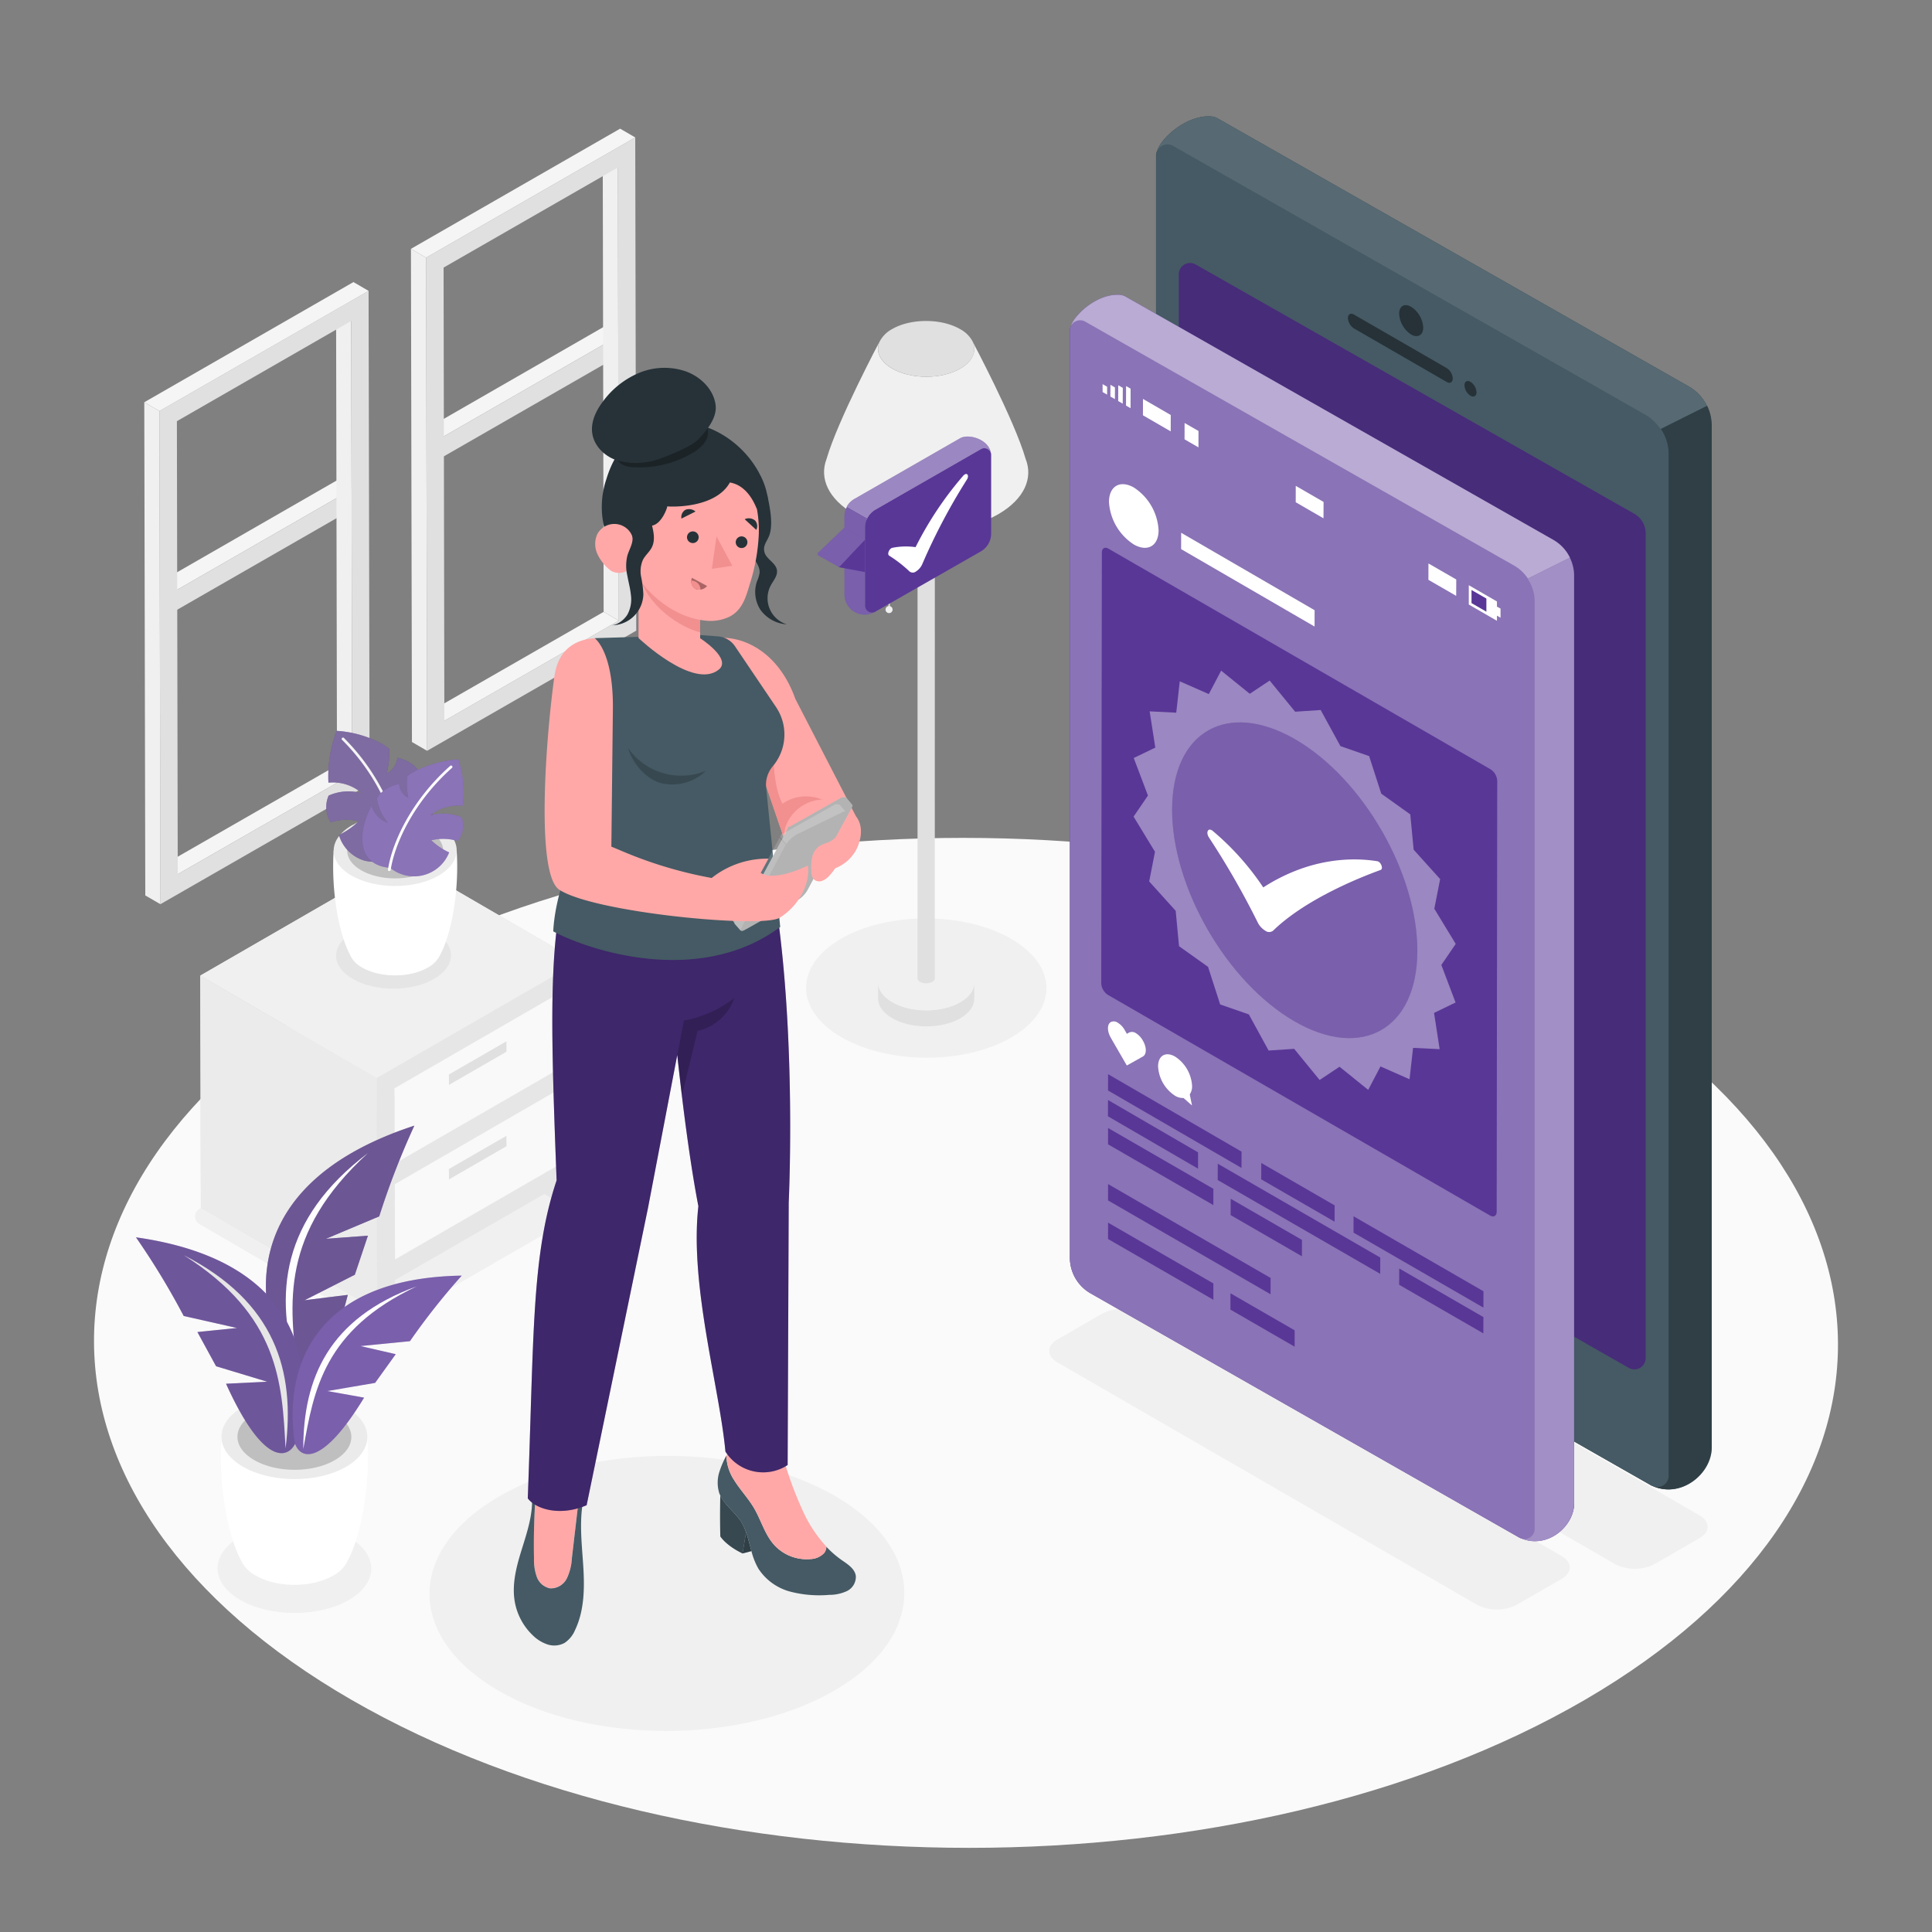 <svg xmlns="http://www.w3.org/2000/svg" viewBox="0 0 500 500"><rect x="0" y="0" width="500" height="500" fill="#808080" stroke="none"/><g id="freepik--Floor--inject-3"><path d="M409,255.09c-88.41-51-231.28-51-319.12,0S2.55,388.9,91,439.94s231.28,51.05,319.12,0S497.45,306.14,409,255.09Z" style="fill:#fafafa"></path></g><g id="freepik--Shadows--inject-3"><path d="M439.8,392.15c2.84,1.64,2.85,4.3,0,5.94l-11.6,6.69a11.27,11.27,0,0,1-10.24,0L290.81,331.35c-2.84-1.63-2.86-4.29,0-5.93l11.59-6.69a11.29,11.29,0,0,1,10.25,0Z" style="fill:#f0f0f0"></path><path d="M404.12,402.69c2.85,1.65,2.86,4.3,0,5.94l-11.6,6.69a11.29,11.29,0,0,1-10.25,0l-108.6-62.73c-2.84-1.64-2.86-4.3,0-5.94l11.6-6.69a11.29,11.29,0,0,1,10.25,0Z" style="fill:#f0f0f0"></path><path d="M90.22,397.76c-7.79-4.5-20.39-4.5-28.14,0s-7.7,11.8.09,16.3,20.4,4.5,28.14,0S98,402.26,90.22,397.76Z" style="fill:#f0f0f0"></path><path d="M129.29,387.2c24.07-13.9,63-13.9,86.9,0s23.79,36.44-.29,50.34-63,13.9-86.9,0S105.21,401.1,129.29,387.2Z" style="fill:#f0f0f0"></path><path d="M100.66,342.6l51.72-29.86a2.29,2.29,0,0,0,0-4L106.8,282.29a2.29,2.29,0,0,0-2.29,0L51.65,312.81a2.29,2.29,0,0,0,0,4l44.43,25.82A4.59,4.59,0,0,0,100.66,342.6Z" style="fill:#f0f0f0"></path><path d="M261.65,242.94c-12.2-7-31.92-7-44,0s-12.06,18.47.14,25.51,31.92,7.05,44,0S273.85,250,261.65,242.94Z" style="fill:#f0f0f0"></path></g><g id="freepik--Window--inject-3"><polygon points="160.13 86.89 156.21 84.61 114.8 108.43 114.8 112.96 160.13 86.89" style="fill:#f5f5f5"></polygon><polygon points="160.13 86.89 160.13 86.89 160.13 86.89 114.8 112.96 114.8 118.14 160.14 92.09 160.13 86.89" style="fill:#e0e0e0"></polygon><rect x="111.31" y="99.93" width="52.3" transform="translate(-31.52 81.84) rotate(-29.91)" style="fill:#e0e0e0"></rect><polygon points="91.12 126.59 87.2 124.31 45.78 148.13 45.78 152.67 91.12 126.59" style="fill:#f5f5f5"></polygon><polygon points="91.12 126.59 91.12 126.59 91.12 126.59 45.78 152.67 45.78 157.84 91.13 131.79 91.12 126.59" style="fill:#e0e0e0"></polygon><rect x="42.3" y="139.63" width="52.3" transform="translate(-60.5 52.72) rotate(-29.91)" style="fill:#e0e0e0"></rect><polygon points="159.91 43.36 155.99 41.08 156.22 158.35 160.14 160.63 159.91 43.36" style="fill:#f0f0f0"></polygon><polygon points="160.14 160.63 156.22 158.35 111.11 184.25 115.03 186.53 160.14 160.63" style="fill:#f5f5f5"></polygon><path d="M164.66,163.21l-54.13,31.1-.26-127.63L164.4,35.57ZM115,186.53l45.11-25.9-.23-117.27L114.8,69.25,115,186.53" style="fill:#e0e0e0"></path><polygon points="164.4 35.57 160.49 33.3 106.35 64.4 110.27 66.68 164.4 35.57" style="fill:#f5f5f5"></polygon><polygon points="110.27 66.68 106.35 64.4 106.61 192.03 110.53 194.31 110.27 66.68" style="fill:#f0f0f0"></polygon><polygon points="90.9 83.06 86.98 80.78 87.21 198.06 91.13 200.34 90.9 83.06" style="fill:#f0f0f0"></polygon><polygon points="91.13 200.34 87.21 198.06 42.1 223.95 46.01 226.23 91.13 200.34" style="fill:#f5f5f5"></polygon><path d="M95.65,202.91,41.52,234l-.26-127.63,54.13-31.1ZM46,226.23l45.12-25.89L90.9,83.06,45.78,109,46,226.23" style="fill:#e0e0e0"></path><polygon points="95.39 75.28 91.47 73 37.34 104.1 41.26 106.38 95.39 75.28" style="fill:#f5f5f5"></polygon><polygon points="41.26 106.38 37.34 104.1 37.6 231.74 41.52 234.01 41.26 106.38" style="fill:#f0f0f0"></polygon></g><g id="freepik--Furniture--inject-3"><polygon points="140.87 308.97 145.28 311.54 145.27 306.43 140.87 308.97" style="fill:#e6e6e6"></polygon><polygon points="145.16 281.7 145.16 281.65 145.16 281.65 145.16 281.65 145.16 281.7" style="fill:#787878"></polygon><rect x="123.67" y="269.24" height="49.63" style="fill:#cfcfcf"></rect><polygon points="145.09 256.84 102.11 281.66 102.11 281.66 145.09 256.84" style="fill:#cfcfcf"></polygon><path d="M145.27,306.43v5.11l4.6-2.66-.17-60L97.45,279l.17,60.05,4.6-2.66v-5.11L140.87,309Zm-43.16-24.77h0l43-24.82.06,19.48-43,24.82Zm.07,24.81h0l43-24.82h0v.06l.06,19.41-43,24.82Z" style="fill:#e6e6e6"></path><polygon points="145.22 301.12 145.16 281.7 145.16 281.65 102.18 306.47 102.18 306.47 102.23 325.94 145.22 301.12" style="fill:#e0e0e0"></polygon><polygon points="145.15 276.32 145.09 256.84 102.11 281.66 102.11 281.66 102.16 301.14 145.15 276.32" style="fill:#e0e0e0"></polygon><polygon points="97.45 279.01 51.82 252.49 51.99 312.54 97.62 339.06 97.45 279.01" style="fill:#e0e0e0"></polygon><polygon points="97.45 279.01 149.71 248.83 104.09 222.32 51.82 252.49 97.45 279.01" style="fill:#e0e0e0"></polygon><polygon points="140.87 308.97 145.28 311.54 145.27 306.43 140.87 308.97" style="fill:#e6e6e6"></polygon><polygon points="145.16 281.7 145.16 281.65 145.16 281.65 145.16 281.65 145.16 281.7" style="fill:#787878"></polygon><rect x="123.67" y="269.24" height="49.63" style="fill:#cfcfcf"></rect><polygon points="145.09 256.84 102.11 281.66 102.11 281.66 145.09 256.84" style="fill:#cfcfcf"></polygon><polygon points="145.22 301.12 145.16 281.7 145.16 281.65 102.18 306.47 102.18 306.47 102.23 325.94 145.22 301.12" style="fill:#fff;opacity:0.8"></polygon><polygon points="145.15 276.32 145.09 256.84 102.11 281.66 102.11 281.66 102.16 301.14 145.15 276.32" style="fill:#fff;opacity:0.8"></polygon><polygon points="131.08 272.18 131.06 269.49 116.17 278.08 116.17 278.08 116.19 280.77 131.08 272.18" style="fill:#e0e0e0"></polygon><polygon points="131.08 296.64 131.06 293.95 116.17 302.54 116.17 302.54 116.19 305.23 131.08 296.64" style="fill:#e0e0e0"></polygon><polygon points="97.45 279.01 51.82 252.49 51.99 312.54 97.62 339.06 97.45 279.01" style="fill:#ebebeb"></polygon><polygon points="97.45 279.01 149.71 248.83 104.09 222.32 51.82 252.49 97.45 279.01" style="fill:#f0f0f0"></polygon></g><g id="freepik--Lamp--inject-3"><path d="M251.65,88.24a7.89,7.89,0,0,0-3.17-3.07c-4.88-2.81-12.77-2.81-17.62,0a7.76,7.76,0,0,0-3.13,3.07c-1.22,2.45-.16,5.21,3.19,7.14,4.88,2.82,12.77,2.82,17.62,0C251.87,93.45,252.9,90.69,251.65,88.24Z" style="opacity:0.1"></path><path d="M252.15,254.48c-.08,1.77-1.28,3.53-3.61,4.88-4.85,2.82-12.74,2.82-17.62,0-2.35-1.35-3.56-3.11-3.67-4.88h0v3.93h0c0,1.85,1.23,3.7,3.67,5.11,4.88,2.81,12.77,2.81,17.62,0,2.43-1.41,3.63-3.26,3.61-5.11h0v-3.93Z" style="fill:#e0e0e0"></path><path d="M230.92,259.36c4.88,2.82,12.77,2.82,17.62,0,2.33-1.35,3.53-3.11,3.61-4.88a4.49,4.49,0,0,0-.5-2.26,7.89,7.89,0,0,0-3.17-3.07c-4.88-2.81-12.77-2.81-17.62,0a7.68,7.68,0,0,0-3.13,3.06,4.57,4.57,0,0,0-.48,2.26C227.36,256.25,228.57,258,230.92,259.36Z" style="fill:#f0f0f0"></path><rect x="229.93" y="124.55" width="0.37" height="32.85" style="fill:#e0e0e0"></rect><path d="M231,157.76a.91.91,0,1,1-.91-.91A.91.91,0,0,1,231,157.76Z" style="fill:#f0f0f0"></path><path d="M241.94,112.71h-4.48V253.18h0a1.11,1.11,0,0,0,.65.92,3.48,3.48,0,0,0,3.17,0,1.08,1.08,0,0,0,.64-.92h0Z" style="fill:#e0e0e0"></path><path d="M265.43,118.76h0c-2.87-10-13.8-30.51-13.8-30.51h0c1.25,2.45.22,5.21-3.11,7.14-4.85,2.82-12.74,2.82-17.62,0-3.35-1.93-4.41-4.69-3.19-7.14h0s-10.93,20.56-13.79,30.51h0c-1.94,5,.44,10.4,7.14,14.27,10.35,6,27.08,6,37.37,0C265.1,129.15,267.42,123.72,265.43,118.76Z" style="fill:#f0f0f0"></path><path d="M251.65,88.24a7.89,7.89,0,0,0-3.17-3.07c-4.88-2.81-12.77-2.81-17.62,0a7.76,7.76,0,0,0-3.13,3.07c-1.22,2.45-.16,5.21,3.19,7.14,4.88,2.82,12.77,2.82,17.62,0C251.87,93.45,252.9,90.69,251.65,88.24Z" style="fill:#e0e0e0"></path></g><g id="freepik--plant-2--inject-3"><path d="M91.38,241.22c5.81-3.35,15.18-3.35,21,0s5.73,8.78-.07,12.13-15.18,3.35-21,0S85.58,244.57,91.38,241.22Z" style="opacity:0.05"></path><path d="M86.35,220.13l15.92.47,15.92-.47c.69,10.76-1.41,21.71-4.31,27.06h0a7.25,7.25,0,0,1-3.15,3.21c-4.7,2.71-12.29,2.71-17,0a7.09,7.09,0,0,1-3.14-3.29C87.74,241.73,85.67,230.83,86.35,220.13Z" style="fill:#fff"></path><path d="M91.05,213.61c-6.24,3.61-6.27,9.44-.07,13s16.27,3.61,22.51,0,6.27-9.44.07-13S97.29,210,91.05,213.61Z" style="fill:#ebebeb"></path><path d="M93.52,215.05c-4.87,2.81-4.9,7.36-.06,10.17s12.7,2.81,17.56,0,4.9-7.36.06-10.17S98.38,212.24,93.52,215.05Z" style="fill:#e0e0e0"></path><g style="opacity:0.15"><path d="M93.52,215.05c-4.87,2.81-4.9,7.36-.06,10.17s12.7,2.81,17.56,0,4.9-7.36.06-10.17S98.38,212.24,93.52,215.05Z"></path></g><path d="M103.6,220.58a10.49,10.49,0,0,1-9.34,2.13,9.78,9.78,0,0,1-6.54-6.62,19.16,19.16,0,0,0,5.11-3.55,13.14,13.14,0,0,0-7.24.26,7.38,7.38,0,0,1-.54-6.9,12.64,12.64,0,0,1,8.63-.6A11.46,11.46,0,0,0,85,202.55a33.34,33.34,0,0,1,2.1-13.4c5.93.3,11.69,2.86,13.63,4.7a21.66,21.66,0,0,1-.66,6.31,5.12,5.12,0,0,0,2.76-4.08c3.71.93,5.3,2.78,5.88,4.2a15.51,15.51,0,0,1-3.52,7.12c3.49-1.05,4.91-4.94,4.91-4.94C113.48,210.59,112.82,219.79,103.6,220.58Z" style="fill:#593797"></path><path d="M103.6,220.58a10.49,10.49,0,0,1-9.34,2.13,9.78,9.78,0,0,1-6.54-6.62,19.16,19.16,0,0,0,5.11-3.55,13.14,13.14,0,0,0-7.24.26,7.38,7.38,0,0,1-.54-6.9,12.64,12.64,0,0,1,8.63-.6A11.46,11.46,0,0,0,85,202.55a33.34,33.34,0,0,1,2.1-13.4c5.93.3,11.69,2.86,13.63,4.7a21.66,21.66,0,0,1-.66,6.31,5.12,5.12,0,0,0,2.76-4.08c3.71.93,5.3,2.78,5.88,4.2a15.51,15.51,0,0,1-3.52,7.12c3.49-1.05,4.91-4.94,4.91-4.94C113.48,210.59,112.82,219.79,103.6,220.58Z" style="opacity:0.2"></path><path d="M103.6,220.58a10.49,10.49,0,0,1-9.34,2.13,9.78,9.78,0,0,1-6.54-6.62,19.16,19.16,0,0,0,5.11-3.55,13.14,13.14,0,0,0-7.24.26,7.38,7.38,0,0,1-.54-6.9,12.64,12.64,0,0,1,8.63-.6A11.46,11.46,0,0,0,85,202.55a33.34,33.34,0,0,1,2.1-13.4c5.93.3,11.69,2.86,13.63,4.7a21.66,21.66,0,0,1-.66,6.31,5.12,5.12,0,0,0,2.76-4.08c3.71.93,5.3,2.78,5.88,4.2a15.51,15.51,0,0,1-3.52,7.12c3.49-1.05,4.91-4.94,4.91-4.94C113.48,210.59,112.82,219.79,103.6,220.58Z" style="fill:#fff;opacity:0.3"></path><path d="M103.81,221.46h0a.34.34,0,0,0,.32-.36c-.57-7.5-4.86-19.87-15.08-30.08a.35.35,0,1,0-.49.49c10.1,10.07,14.33,22.26,14.88,29.64A.35.35,0,0,0,103.81,221.46Z" style="fill:#f5f5f5"></path><path d="M101,224.6a9.75,9.75,0,0,0,15.24-4,16.38,16.38,0,0,1-4.61-3.14,13.12,13.12,0,0,1,6.84.2,6.39,6.39,0,0,0,1-6.15,12.6,12.6,0,0,0-8.15-.49,12,12,0,0,1,8.45-2.5,27.3,27.3,0,0,0-1.14-12c-5.66.34-11.26,2.68-13.2,4.34a17.76,17.76,0,0,0,.23,5.6,4.11,4.11,0,0,1-2.35-3.6c-3.54.86-5.14,2.52-5.77,3.77a12.44,12.44,0,0,0,2.86,6.29c-3.2-.91-4.29-4.34-4.29-4.34C92.39,215.8,92.44,223.91,101,224.6Z" style="fill:#593797"></path><path d="M101,224.6a9.75,9.75,0,0,0,15.24-4,16.38,16.38,0,0,1-4.61-3.14,13.12,13.12,0,0,1,6.84.2,6.39,6.39,0,0,0,1-6.15,12.6,12.6,0,0,0-8.15-.49,12,12,0,0,1,8.45-2.5,27.3,27.3,0,0,0-1.14-12c-5.66.34-11.26,2.68-13.2,4.34a17.76,17.76,0,0,0,.23,5.6,4.11,4.11,0,0,1-2.35-3.6c-3.54.86-5.14,2.52-5.77,3.77a12.44,12.44,0,0,0,2.86,6.29c-3.2-.91-4.29-4.34-4.29-4.34C92.39,215.8,92.44,223.91,101,224.6Z" style="fill:#fff;opacity:0.3"></path><path d="M100.77,225.41a.34.34,0,0,0,.34-.29c1-6.53,5.72-17.36,15.88-26.41a.36.36,0,0,0,0-.49.35.35,0,0,0-.49,0c-10.29,9.17-15.1,20.18-16.09,26.82a.34.34,0,0,0,.28.39Z" style="fill:#fff"></path></g><g id="freepik--plant-1--inject-3"><path d="M95.07,371.86l-18.87.55-18.88-.55c-.81,12.75,1.68,25.73,5.11,32.08h0a8.63,8.63,0,0,0,3.74,3.8c5.57,3.22,14.57,3.22,20.1,0a8.43,8.43,0,0,0,3.74-3.9C93.42,397.46,95.88,384.54,95.07,371.86Z" style="fill:#fff"></path><path d="M89.5,364.13c7.39,4.27,7.43,11.19.09,15.46s-19.3,4.27-26.7,0-7.43-11.19-.08-15.46S82.11,359.86,89.5,364.13Z" style="fill:#ebebeb"></path><path d="M86.58,365.83c5.77,3.33,5.8,8.73.06,12.06s-15,3.33-20.82,0-5.8-8.73-.07-12.06S80.81,362.5,86.58,365.83Z" style="fill:#e0e0e0"></path><g style="opacity:0.15"><path d="M86.58,365.83c5.77,3.33,5.8,8.73.06,12.06s-15,3.33-20.82,0-5.8-8.73-.07-12.06S80.81,362.5,86.58,365.83Z"></path></g><path d="M107.23,291.32C64.7,305.25,64.31,333.7,73.9,354c2.42,4.11,9.74,6.31,16.11-18.89L78.83,336.5l13-6.6,3.39-10.11-10.86.81,13.78-5.8A205,205,0,0,1,107.23,291.32Z" style="fill:#593797"></path><path d="M107.23,291.32C64.7,305.25,64.31,333.7,73.9,354c2.42,4.11,9.74,6.31,16.11-18.89L78.83,336.5l13-6.6,3.39-10.11-10.86.81,13.78-5.8A205,205,0,0,1,107.23,291.32Z" style="opacity:0.2"></path><path d="M107.23,291.32C64.7,305.25,64.31,333.7,73.9,354c2.42,4.11,9.74,6.31,16.11-18.89L78.83,336.5l13-6.6,3.39-10.11-10.86.81,13.78-5.8A205,205,0,0,1,107.23,291.32Z" style="fill:#fff;opacity:0.2"></path><path d="M95.2,298.44c-22.43,17-24.46,36.54-18.12,56.91C74.84,337.41,72.42,319.27,95.2,298.44Z" style="fill:#fff"></path><path d="M35.19,320.22c41.92,5.91,47,32.34,41.45,52.81-1.57,4.22-8,7.49-18.14-14.92l10.64-.53-13.22-4-4.83-8.85,10.24-1.05-13.79-3.11A193.26,193.26,0,0,0,35.19,320.22Z" style="fill:#593797"></path><path d="M35.19,320.22c41.92,5.91,47,32.34,41.45,52.81-1.57,4.22-8,7.49-18.14-14.92l10.64-.53-13.22-4-4.83-8.85,10.24-1.05-13.79-3.11A193.26,193.26,0,0,0,35.19,320.22Z" style="fill:#fff;opacity:0.2"></path><path d="M47.57,324.85c23.72,12.13,28.85,30,26.33,50C73,357.77,72.25,340.47,47.57,324.85Z" style="fill:#fff"></path><path d="M35.19,320.22c41.92,5.91,47,32.34,41.45,52.81-1.57,4.22-8,7.49-18.14-14.92l10.64-.53-13.22-4-4.83-8.85,10.24-1.05-13.79-3.11A193.26,193.26,0,0,0,35.19,320.22Z" style="opacity:0.1"></path><path d="M119.5,330.13c-38.45.63-46,23.89-43.27,43,.94,4,6.39,7.64,18-11.42L84.72,360l12.36-2.11,5.34-7.43-9.11-2.1,12.78-1.26A176.28,176.28,0,0,1,119.5,330.13Z" style="fill:#593797"></path><path d="M107.82,332.92C85.08,341.19,78.47,356.7,78.49,375,81.21,359.74,83.83,344.23,107.82,332.92Z" style="fill:#fff"></path><path d="M119.5,330.13c-38.45.63-46,23.89-43.27,43,.94,4,6.39,7.64,18-11.42L84.72,360l12.36-2.11,5.34-7.43-9.11-2.1,12.78-1.26A176.28,176.28,0,0,1,119.5,330.13Z" style="fill:#fff;opacity:0.2"></path></g><g id="freepik--Device--inject-3"><path d="M441.74,105a11.63,11.63,0,0,0-4.7-5L314.79,30.45A5.35,5.35,0,0,0,313,30.1c-6.3-.13-12.62,5.8-13.51,8.91h0a2.8,2.8,0,0,0-.31,1.27V304.62a11.69,11.69,0,0,0,5.9,10.16l122.26,69.67a3.85,3.85,0,0,0,.47.19l0,0c7.29,3.09,15.06-3.34,15.06-10.07V110.16A11.7,11.7,0,0,0,441.74,105Z" style="fill:#37474f"></path><path d="M299.53,39h0c.89-3.11,7.21-9,13.51-8.91a5.35,5.35,0,0,1,1.76.35L437,100A11.87,11.87,0,0,1,443,110.16V374.6c0,6.73-7.77,13.16-15.06,10.07l0,0a3.85,3.85,0,0,1-.47-.19L305.12,314.78a11.69,11.69,0,0,1-5.9-10.16V40.29A2.8,2.8,0,0,1,299.53,39Z" style="fill:#455a64"></path><path d="M425.9,138.11A5.86,5.86,0,0,0,423,133L309.44,68.45A2.92,2.92,0,0,0,305.07,71V284.22A5.84,5.84,0,0,0,308,289.3L421.53,354a2.92,2.92,0,0,0,4.37-2.54Z" style="fill:#593797"></path><path d="M425.9,138.11A5.86,5.86,0,0,0,423,133L309.44,68.45A2.92,2.92,0,0,0,305.07,71V284.22A5.84,5.84,0,0,0,308,289.3L421.53,354a2.92,2.92,0,0,0,4.37-2.54Z" style="opacity:0.2"></path><path d="M443,110.16V374.6c0,6.73-7.77,13.16-15.06,10.07l0,0a2.91,2.91,0,0,0,3.9-2.73V117.47a11.64,11.64,0,0,0-2-6.46l12-6A11.7,11.7,0,0,1,443,110.16Z" style="opacity:0.3"></path><path d="M313,30.1a5.35,5.35,0,0,1,1.76.35L437,100a11.63,11.63,0,0,1,4.7,5l-12,6a11.53,11.53,0,0,0-3.93-3.7L303.59,37.75A2.92,2.92,0,0,0,299.53,39h0C300.41,35.9,306.73,30,313,30.1Z" style="fill:#fff;opacity:0.1"></path><path d="M350.42,81.42c-.86-.5-1.57-.11-1.58.88a3.47,3.47,0,0,0,1.57,2.7l24,13.85c.86.5,1.55.08,1.56-.91a3.4,3.4,0,0,0-1.55-2.67Z" style="fill:#263238"></path><path d="M380.56,98.82c-.86-.49-1.55-.1-1.55.89a3.41,3.41,0,0,0,1.54,2.7c.86.49,1.57.09,1.57-.9A3.42,3.42,0,0,0,380.56,98.82Z" style="fill:#263238"></path><path d="M365.21,79.41c-1.72-1-3.1-.21-3.11,1.77a6.85,6.85,0,0,0,3.09,5.38c1.71,1,3.14.18,3.14-1.79A6.85,6.85,0,0,0,365.21,79.41Z" style="fill:#263238"></path><path d="M365.2,328.35c-3.49-2-6.31-.41-6.32,3.6a13.93,13.93,0,0,0,6.28,11c3.49,2,6.39.36,6.4-3.65A14,14,0,0,0,365.2,328.35Z" style="fill:#263238"></path></g><g id="freepik--Screen--inject-3"><path d="M406.71,145.4c-.14-.37-.3-.74-.47-1.1a10.85,10.85,0,0,0-2.93-3.67,11.19,11.19,0,0,0-1.34-.9L291,76.6a2.56,2.56,0,0,0-.57-.18,6.56,6.56,0,0,0-1-.13c-3.57-.07-7.15,2-9.53,4.25a10,10,0,0,0-2.73,3.84h0a3.62,3.62,0,0,0-.2.55,2.43,2.43,0,0,0-.08.61V325.47h0a10.57,10.57,0,0,0,1.44,5.33,11,11,0,0,0,.77,1.15,10.68,10.68,0,0,0,3.15,2.74l111,63.23a3.79,3.79,0,0,0,.42.18s0,0,.05,0c6.62,2.8,13.67-3,13.67-9.15V149h0A10.62,10.62,0,0,0,406.71,145.4Z" style="fill:#593797"></path><path d="M277.15,84.38h0c.81-2.83,6.55-8.21,12.26-8.09a4.82,4.82,0,0,1,1.61.31l111,63.13a10.75,10.75,0,0,1,5.37,9.23V389c0,6.12-7,11.95-13.67,9.15,0,0,0,0-.05,0a3.79,3.79,0,0,1-.42-.18l-111-63.23a10.63,10.63,0,0,1-5.36-9.22V85.54A2.61,2.61,0,0,1,277.15,84.38Z" style="fill:#593797"></path><path d="M407.34,149V389c0,6.12-7,11.95-13.67,9.15,0,0,0,0-.05,0a2.65,2.65,0,0,0,3.55-2.48v-240a10.58,10.58,0,0,0-1.8-5.86l10.87-5.43A10.58,10.58,0,0,1,407.34,149Z" style="fill:#fff;opacity:0.2"></path><path d="M289.4,76.29a4.82,4.82,0,0,1,1.61.31l111,63.13a10.62,10.62,0,0,1,4.27,4.57l-10.87,5.43a10.46,10.46,0,0,0-3.57-3.36l-111-63.14a2.66,2.66,0,0,0-3.69,1.15h0C278,81.55,283.69,76.17,289.4,76.29Z" style="fill:#fff;opacity:0.4"></path><path d="M277.15,84.38h0c.81-2.83,6.55-8.21,12.26-8.09a4.82,4.82,0,0,1,1.61.31l111,63.13a10.75,10.75,0,0,1,5.37,9.23V389c0,6.12-7,11.95-13.67,9.15,0,0,0,0-.05,0a3.79,3.79,0,0,1-.42-.18l-111-63.23a10.63,10.63,0,0,1-5.36-9.22V85.54A2.61,2.61,0,0,1,277.15,84.38Z" style="fill:#fff;opacity:0.3"></path><path d="M286.62,149h0a10.39,10.39,0,0,0-.64-3.56A10.39,10.39,0,0,1,286.62,149Z" style="fill:#fff;opacity:0.3"></path><path d="M385.78,199.11,286.88,142c-.95-.55-1.72-.11-1.72,1L285,254.47a3.8,3.8,0,0,0,1.72,3l98.89,57.1c.95.54,1.72.11,1.73-1l.14-111.48A3.77,3.77,0,0,0,385.78,199.11Z" style="fill:#593797"></path><polygon points="291.41 104.96 292.59 105.64 292.6 100.59 291.43 99.91 291.41 104.96" style="fill:#fff"></polygon><polygon points="289.39 103.79 290.56 104.47 290.58 100.38 289.4 99.71 289.39 103.79" style="fill:#fff"></polygon><polygon points="287.37 102.62 288.54 103.3 288.55 100.27 287.38 99.59 287.37 102.62" style="fill:#fff"></polygon><polygon points="285.35 101.46 286.52 102.13 286.53 100.09 285.35 99.41 285.35 101.46" style="fill:#fff"></polygon><polygon points="295.79 107.48 302.98 111.64 302.99 107.4 295.8 103.24 295.79 107.48" style="fill:#fff"></polygon><polygon points="306.56 113.7 310.16 115.78 310.17 111.54 306.57 109.47 306.56 113.7" style="fill:#fff"></polygon><polygon points="380.82 156.05 380.83 152.63 384.69 154.86 380.83 152.63 380.82 156.05" style="fill:#fff"></polygon><polygon points="380.82 156.05 384.69 158.28 384.69 154.86 380.83 152.63 380.82 156.05" style="fill:#593797"></polygon><path d="M387.41,157v-1.34l-7.29-4.21v5l7.29,4.21v-1.33l.93.54v-2.38Zm-2.72,1.33-3.87-2.23v-3.42l3.87,2.23Z" style="fill:#fff"></path><polygon points="369.67 150.06 376.86 154.21 376.88 149.97 369.68 145.82 369.67 150.06" style="fill:#fff"></polygon><polygon points="335.33 129.98 342.52 134.14 342.54 129.9 335.34 125.74 335.33 129.98" style="fill:#fff"></polygon><polygon points="318.5 310.24 318.49 314.47 336.93 325.12 336.95 320.89 318.5 310.24" style="fill:#593797"></polygon><polygon points="345.4 311.95 326.42 300.98 326.4 305.21 345.39 316.17 345.4 311.95" style="fill:#593797"></polygon><polygon points="286.74 288.9 310.05 302.45 310.06 298.23 286.75 284.68 286.74 288.9" style="fill:#593797"></polygon><polygon points="321.31 298.04 286.77 278 286.76 282.22 321.3 302.26 321.31 298.04" style="fill:#593797"></polygon><polygon points="315.14 305.39 357.2 329.67 357.21 325.45 315.16 301.17 315.14 305.39" style="fill:#593797"></polygon><polygon points="314.02 307.66 286.77 291.93 286.76 296.15 314.01 311.88 314.02 307.66" style="fill:#593797"></polygon><polygon points="350.29 319 383.9 338.41 383.92 334.18 350.3 314.77 350.29 319" style="fill:#593797"></polygon><polygon points="362.1 332.5 383.89 345.08 383.9 340.86 362.12 328.28 362.1 332.5" style="fill:#593797"></polygon><polygon points="286.76 310.67 328.82 334.95 328.83 330.73 286.77 306.44 286.76 310.67" style="fill:#593797"></polygon><polygon points="286.77 316.42 286.76 320.65 314.02 336.38 314.02 332.15 286.77 316.42" style="fill:#593797"></polygon><polygon points="335.06 344.29 318.44 334.7 318.44 338.93 335.05 348.52 335.06 344.29" style="fill:#593797"></polygon><path d="M289.28,264.68a1.77,1.77,0,0,0-1.79-.18c-1,.56-1,2.39,0,4.09l.57,1,3.56,6.16,3.58-2,.58-.33c1-.56,1-2.4,0-4.1A5.23,5.23,0,0,0,294,267.4a1.82,1.82,0,0,0-1.79-.18l-.58.33-.57-1A5.11,5.11,0,0,0,289.28,264.68Z" style="fill:#fff"></path><path d="M304.12,273.45a9.68,9.68,0,0,1,4.39,7.6,3.76,3.76,0,0,1-.6,2.18l.58,2.87-2.2-1.94a3.89,3.89,0,0,1-2.2-.59,9.68,9.68,0,0,1-4.38-7.6C299.72,273.17,301.69,272.05,304.12,273.45Z" style="fill:#fff"></path><polygon points="341.79 183.75 346.9 193.09 354.33 195.68 357.47 205.4 364.98 210.76 365.85 219.9 372.71 227.51 371.2 235.18 376.74 244.28 373.02 249.73 376.7 259.45 371.13 262.14 372.58 271.52 365.7 271.19 364.79 279.31 357.27 275.99 354.09 282.06 346.67 276.07 341.52 279.5 334.93 271.44 328.32 271.88 323.2 262.53 315.78 259.95 312.64 250.22 305.13 244.87 304.27 235.72 297.41 228.12 298.91 220.44 293.37 211.34 297.09 205.89 293.41 196.17 298.99 193.48 297.53 184.1 304.41 184.44 305.32 176.32 312.84 179.63 316.03 173.56 323.44 179.55 328.59 176.13 335.18 184.19 341.79 183.75" style="fill:#593797"></polygon><g style="opacity:0.4"><polygon points="341.79 183.75 346.9 193.09 354.33 195.68 357.47 205.4 364.98 210.76 365.85 219.9 372.71 227.51 371.2 235.18 376.74 244.28 373.02 249.73 376.7 259.45 371.13 262.14 372.58 271.52 365.7 271.19 364.79 279.31 357.27 275.99 354.09 282.06 346.67 276.07 341.52 279.5 334.93 271.44 328.32 271.88 323.2 262.53 315.78 259.95 312.64 250.22 305.13 244.87 304.27 235.72 297.41 228.12 298.91 220.44 293.37 211.34 297.09 205.89 293.41 196.17 298.99 193.48 297.53 184.1 304.41 184.44 305.32 176.32 312.84 179.63 316.03 173.56 323.44 179.55 328.59 176.13 335.18 184.19 341.79 183.75" style="fill:#fff"></polygon></g><path d="M335.16,191.31c17.54,10.13,31.71,34.68,31.65,54.84S352.49,274.43,335,264.31s-31.71-34.68-31.66-54.84S317.61,181.19,335.16,191.31Z" style="fill:#593797"></path><g style="opacity:0.2"><path d="M335.16,191.31c17.54,10.13,31.71,34.68,31.65,54.84S352.49,274.43,335,264.31s-31.71-34.68-31.66-54.84S317.61,181.19,335.16,191.31Z" style="fill:#fff"></path></g><path d="M356.76,223c.77.44,1.23,1.89.54,2.14-6.31,2.3-19.68,7.81-27.84,15.73a1.64,1.64,0,0,1-2,0,5.21,5.21,0,0,1-2-2.22,209.89,209.89,0,0,0-12.57-21.89c-.84-1.28-.3-2.49.7-1.91a1.38,1.38,0,0,1,.23.16,69.61,69.61,0,0,1,13.11,14.65c12.36-7.94,23.58-7.73,29.5-6.78A1,1,0,0,1,356.76,223Z" style="fill:#fff"></path><path d="M293.46,126.18a14.08,14.08,0,0,1,6.38,11.06c0,4.06-2.89,5.7-6.42,3.66A14.08,14.08,0,0,1,287,129.84C287.05,125.78,289.92,124.14,293.46,126.18Z" style="fill:#fff"></path><polygon points="340.22 157.92 305.68 137.88 305.67 142.11 340.21 162.15 340.22 157.92" style="fill:#fff"></polygon></g><g id="freepik--Character--inject-3"><path d="M186.11,165.05h1c6.5.08,14.71,4.5,18.73,15.84l15.61,30.22L203.6,219l-9.75-28.53Z" style="fill:#ffa8a7"></path><path d="M198.62,185.12c1.24,3.57,1.32,7.42,1.52,11.19s.63,8.34,2.36,11.7a10.73,10.73,0,0,1,12.84.47,9.88,9.88,0,0,1,2.89,4.06L203.6,219l-9.75-28.53-4.79-15.73A18.2,18.2,0,0,1,198.62,185.12Z" style="fill:#f28f8f"></path><path d="M203.44,213.57a10.65,10.65,0,0,1,8.06-6.52c3.56-.57,7.61,1.29,9.92,4.07,1.94,2.35,1.64,5.53.41,8.32a10.37,10.37,0,0,1-11.89,5.63C205.34,223.79,201.7,218,203.44,213.57Z" style="fill:#ffa8a7"></path><path d="M146.71,408.44a4.67,4.67,0,0,1-4.32,2.59,4.6,4.6,0,0,1-3.48-3,12.9,12.9,0,0,1-.71-4.71q-.16-8,.38-15.94a53.92,53.92,0,0,0,11.13,1.16L148,403.29A13.72,13.72,0,0,1,146.71,408.44Z" style="fill:#ffa8a7"></path><path d="M135.09,400.79c1.38-4.43,2.89-9,2.57-13.59l.92.22q-.54,7.95-.38,15.94a12.9,12.9,0,0,0,.71,4.71,4.6,4.6,0,0,0,3.48,3,4.67,4.67,0,0,0,4.32-2.59,13.72,13.72,0,0,0,1.29-5.15l1.71-14.71,1.18,0c-1,5.5-.29,11.15.06,16.74s.29,11.41-2.11,16.46a7.45,7.45,0,0,1-2.72,3.36,5.62,5.62,0,0,1-4.42.4,9.88,9.88,0,0,1-3.84-2.38,15.83,15.83,0,0,1-4.65-8.75C132.43,409.86,133.71,405.21,135.09,400.79Z" style="fill:#455a64"></path><path d="M193.08,396.55l-.91,5.48c-4.35-2.08-5.75-4.41-5.75-4.41-.11-4.2-.06-8.53,0-10.64,1.16,2.56,3.69,4.29,5.27,6.65A13.15,13.15,0,0,1,193.08,396.55Z" style="fill:#455a64"></path><path d="M194.48,401.43l-2.31.6.91-5.48C193.65,398.12,194,399.8,194.48,401.43Z" style="fill:#455a64"></path><path d="M193.08,396.55l-.91,5.48c-4.35-2.08-5.75-4.41-5.75-4.41-.11-4.2-.06-8.53,0-10.64,1.16,2.56,3.69,4.29,5.27,6.65A13.15,13.15,0,0,1,193.08,396.55Z" style="opacity:0.2"></path><path d="M194.48,401.43l-2.31.6.91-5.48C193.65,398.12,194,399.8,194.48,401.43Z" style="opacity:0.3"></path><path d="M186.18,380.9a23,23,0,0,1,1.8-4.18,12.06,12.06,0,0,0,2,6.32c1.56,2.52,3.65,4.69,5.16,7.26,1.83,3.12,2.78,6.79,5.18,9.49a11.37,11.37,0,0,0,9.47,3.69,5.08,5.08,0,0,0,3.48-1.56,2.73,2.73,0,0,0,.57-1.65,25.5,25.5,0,0,0,3.91,3.42c1.58,1.1,3.48,2.26,3.74,4.17a4.11,4.11,0,0,1-2.27,3.89,10.78,10.78,0,0,1-4.63,1,29.83,29.83,0,0,1-10.19-.87,14.16,14.16,0,0,1-8.12-5.9,18.1,18.1,0,0,1-1.82-4.59c-.45-1.63-.83-3.31-1.4-4.88a13.15,13.15,0,0,0-1.42-2.92c-1.58-2.36-4.11-4.09-5.27-6.65-.06-.14-.13-.27-.19-.41A9.15,9.15,0,0,1,186.18,380.9Z" style="fill:#455a64"></path><path d="M209.81,403.48a11.37,11.37,0,0,1-9.47-3.69c-2.4-2.7-3.35-6.37-5.18-9.49-1.51-2.57-3.6-4.74-5.16-7.26a12.06,12.06,0,0,1-2-6.32l.57-1.06c4.73.84,9.91,1.14,14.46,2.68a92.78,92.78,0,0,0,5.34,13.94,35.21,35.21,0,0,0,5.51,8,2.73,2.73,0,0,1-.57,1.65A5.08,5.08,0,0,1,209.81,403.48Z" style="fill:#ffa8a7"></path><path d="M197,206.1q.39,6,.77,12c9.05,37.31,6.35,93.05,6.35,93.05l-.28,68a11.55,11.55,0,0,1-16.1-3.49c-1.54-16.71-9.31-43-7-63.49C177.61,296,175.28,273,175.28,273l-7.61,39.78-15.85,76.77c-7,3-13.21.94-15.23-1.78,1.62-42.35.93-62.71,7.46-82.29-2-52.53-2.64-76.27,10.16-94.32l-.16-6.82Z" style="fill:#593797"></path><path d="M197,206.1q.39,6,.77,12c9.05,37.31,6.35,93.05,6.35,93.05l-.28,68a11.55,11.55,0,0,1-16.1-3.49c-1.54-16.71-9.31-43-7-63.49C177.61,296,175.28,273,175.28,273l-7.61,39.78-15.85,76.77c-7,3-13.21.94-15.23-1.78,1.62-42.35.93-62.71,7.46-82.29-2-52.53-2.64-76.27,10.16-94.32l-.16-6.82Z" style="opacity:0.3"></path><path d="M177,264.13a29.82,29.82,0,0,0,13-5.81,13.05,13.05,0,0,1-9.49,8.47l-4,16.58-1.2-10.26Z" style="opacity:0.2"></path><path d="M181.2,164.35l4.59.34a5.86,5.86,0,0,1,4.42,2.56l10.6,15.7A12.71,12.71,0,0,1,200,198.3h0a7.42,7.42,0,0,0-1.7,5.77l3.62,35.83c-20.84,15.47-49.26,6.19-58.74,1.14.36-7.77,3.65-17.9,7.59-24.82a19.12,19.12,0,0,0,1.83-14.66l-3-10.77,4.34-25.64Z" style="fill:#455a64"></path><path d="M198.55,128c.36,1.93,1.88,7.74.36,11-.73,1.55-1.55,2.49-1,4.12s2.84,2.57,3.15,4.37c.26,1.45-.88,2.71-1.58,4a7.07,7.07,0,0,0,4.14,10.09,9.13,9.13,0,0,1-6.79-3.72,8.49,8.49,0,0,1-.92-7.41,9.39,9.39,0,0,0,.67-2.17c.12-1.48-.87-2.79-1.65-4.06a14,14,0,0,1-2.09-9.27C193.29,131.7,195.68,129.46,198.55,128Z" style="fill:#263238"></path><path d="M198.91,131.65a18.9,18.9,0,0,0-2.28-8.92c-4-7.75-12.18-13.39-20.89-13.52a18.73,18.73,0,0,0-11.49,3.52c-3.64,2.72-6,6.89-7.31,11.24a22.49,22.49,0,0,0-.5,12.79c1.21,4.15,4.25,7.9,8.35,9.28a19.44,19.44,0,0,0,8.29.49,70.66,70.66,0,0,0,17.38-4.12c2.1-.79,4.23-1.4,5.66-3.19A12.49,12.49,0,0,0,198.91,131.65Z" style="fill:#263238"></path><path d="M181.2,155v10.18s8.31,5.31,4.81,8.12c-6.6,5.31-20.76-8.18-20.76-8.18V148.14Z" style="fill:#ffa8a7"></path><path d="M165.25,148.14c1.95,8.92,11.37,14.41,15.95,15.52V155Z" style="fill:#f28f8f"></path><path d="M154.57,138.25a5,5,0,0,1,9.09,4.12,2.87,2.87,0,0,0,2.68-.27,4.56,4.56,0,0,0,1.72-2.28,27.36,27.36,0,0,0,.63-3.78c2.54-.4,4-4.58,4-5,.62.12,12.4.66,16.2-6.17,5.13.87,6.87,6.88,7,6.85a30.73,30.73,0,0,1,.49,6.42,49.21,49.21,0,0,1-2.33,13c-1,3.33-1.88,6.73-5.26,8.46a11.35,11.35,0,0,1-6.33,1c-7.93-.81-15.41-6.92-19-13.87a4.23,4.23,0,0,1-5.32,1,11.67,11.67,0,0,1-3.46-4.19A6.26,6.26,0,0,1,154.57,138.25Z" style="fill:#ffa8a7"></path><polygon points="185.43 138.84 189.53 146.43 184.24 147.2 185.43 138.84" style="fill:#f28f8f"></polygon><path d="M179.08,149.55l3.91,2.1a2.61,2.61,0,0,1-3.06.74A2.35,2.35,0,0,1,179.08,149.55Z" style="fill:#f28f8f"></path><path d="M179.08,149.55l3.91,2.1a2.61,2.61,0,0,1-3.06.74A2.35,2.35,0,0,1,179.08,149.55Z" style="opacity:0.3"></path><path d="M181.31,152.58a2.46,2.46,0,0,1-1.38-.19,2.11,2.11,0,0,1-1-2.14,2.4,2.4,0,0,1,2.36,2.33Z" style="fill:#f28f8f"></path><path d="M177.81,138.82a1.51,1.51,0,1,0,1.71-1.28A1.51,1.51,0,0,0,177.81,138.82Z" style="fill:#263238"></path><path d="M190.42,140.12a1.51,1.51,0,1,0,1.71-1.29A1.51,1.51,0,0,0,190.42,140.12Z" style="fill:#263238"></path><path d="M192.72,134.37l3,2.76a2.13,2.13,0,0,0-.32-2.43A2.56,2.56,0,0,0,192.72,134.37Z" style="fill:#263238"></path><path d="M180,132.38l-3.64,1.83a2.18,2.18,0,0,1,1-2.26A2.58,2.58,0,0,1,180,132.38Z" style="fill:#263238"></path><path d="M168.53,135.22c.58,2.12,1.15,4.47.16,6.44-.6,1.19-1.72,2.07-2.32,3.26a7.37,7.37,0,0,0-.44,4.39,29.16,29.16,0,0,1,.57,4.44,8.23,8.23,0,0,1-8.75,8.06c1.7.24,3.76-1.31,4.64-2.79a8.23,8.23,0,0,0,.89-5c-.16-1.71-.63-3.38-.93-5.07a11.16,11.16,0,0,1,0-5.11c.49-1.71,1.64-3.35,1.29-5.09-.19-.95-.81-1.78-.91-2.74a2.7,2.7,0,0,1,2-2.81C166,132.92,168.19,134,168.53,135.22Z" style="fill:#263238"></path><path d="M182.16,114.8a11.31,11.31,0,0,1-3.26,2.61,27.1,27.1,0,0,1-14.57,3.53,7.72,7.72,0,0,1-3-.57,4.48,4.48,0,0,1-2.43-3.39,17.19,17.19,0,0,1,5.43-6,19.6,19.6,0,0,1,11-3,23.43,23.43,0,0,1,6.78,1.13,4.27,4.27,0,0,1,1.06,2A4.62,4.62,0,0,1,182.16,114.8Z" style="opacity:0.3"></path><path d="M185.2,104.86c-.49-4.07-3.87-7.37-7.74-8.76a17.14,17.14,0,0,0-11.91.34,22.28,22.28,0,0,0-9.47,7.41c-1.76,2.33-3.17,5.17-2.83,8.08.38,3.38,3.17,6.17,6.42,7.21a18,18,0,0,0,10.17-.12c2.18-.64,9.15-3.44,10.9-5.3C183,111.3,185.59,108.1,185.2,104.86Z" style="fill:#263238"></path><path d="M162.52,193.57a16.78,16.78,0,0,0,20.15,5.92,12.47,12.47,0,0,1-11.5,3.2C167.16,201.66,163.72,197.53,162.52,193.57Z" style="opacity:0.2"></path><path d="M190.08,238.86a.14.14,0,0,0,0,.07.13.13,0,0,0,0,.09l1.6,1.83h0a.42.42,0,0,1,0-.12c.06.28.48.27,1.17-.12l13.41-7.54a7.57,7.57,0,0,0,2.57-2.44l11.66-21.71c.19-.36.18-.57,0-.67h.05L219,206.42a.33.33,0,0,0-.21-.08h-.09l-.08,0h-.08l-.07,0-.07,0-.07,0-.07,0-.07,0-.08,0-.07,0-.07,0-.08,0,0,0-13.41,7.54,0,0-.07,0-.08,0-.07.05-.06,0-.06,0-.05,0,0,0,0,0,0,0,0,0,0,0,0,0,0,0,0,0,0,0,0,0,0,0h0l0,0,0,0,0,0,0,0,0,0,0,0,0,0,0,0,0,0,0,0,0,0,0,0,0,0,0,0-.17.15,0,.05,0,0,0,0,0,0,0,0,0,0,0,0,0,0,0,0,0,0,0,0,0,0,0,0,0,0,0,0,0,0,0,0,0,0,0,0,0,0,0,0,0,0,0,0,0,0a.1.1,0,0,1,0,0l0,.05-.05.06-.05.06,0,.07-.05.07,0,.07-.05.07-.05.07,0,.07,0,.06,0,.06-11.66,21.71h0l0,.06a.14.14,0,0,0,0,.06l0,.06a.14.14,0,0,0,0,.06s0,0,0,0a.18.18,0,0,0,0,.06.08.08,0,0,0,0,0h0v0A.13.13,0,0,0,190.08,238.86Zm30.1-30.65,0,0h0s.05,0,.09,0A.65.65,0,0,0,220.18,208.21Zm-15.6,9h0c.11-.11.24-.21.37-.32C204.82,217,204.69,217.07,204.58,217.18Zm-.64.67.17-.17-.17.17Zm-12.25,22.76h0a.21.21,0,0,1,0-.07.43.43,0,0,0,0,.11S191.69,240.62,191.69,240.61Z" style="fill:#e0e0e0"></path><path d="M190.08,238.86a.14.14,0,0,0,0,.07.13.13,0,0,0,0,.09l1.6,1.83h0a.42.42,0,0,1,0-.12c.06.28.48.27,1.17-.12l13.41-7.54a7.57,7.57,0,0,0,2.57-2.44l11.66-21.71c.19-.36.18-.57,0-.67h.05L219,206.42a.33.33,0,0,0-.21-.08h-.09l-.08,0h-.08l-.07,0-.07,0-.07,0-.07,0-.07,0-.08,0-.07,0-.07,0-.08,0,0,0-13.41,7.54,0,0-.07,0-.08,0-.07.05-.06,0-.06,0-.05,0,0,0,0,0,0,0,0,0,0,0,0,0,0,0,0,0,0,0,0,0,0,0h0l0,0,0,0,0,0,0,0,0,0,0,0,0,0,0,0,0,0,0,0,0,0,0,0,0,0,0,0-.17.15,0,.05,0,0,0,0,0,0,0,0,0,0,0,0,0,0,0,0,0,0,0,0,0,0,0,0,0,0,0,0,0,0,0,0,0,0,0,0,0,0,0,0,0,0,0,0,0,0a.1.1,0,0,1,0,0l0,.05-.05.06-.05.06,0,.07-.05.07,0,.07-.05.07-.05.07,0,.07,0,.06,0,.06-11.66,21.71h0l0,.06a.14.14,0,0,0,0,.06l0,.06a.14.14,0,0,0,0,.06s0,0,0,0a.18.18,0,0,0,0,.06.08.08,0,0,0,0,0h0v0A.13.13,0,0,0,190.08,238.86Zm30.1-30.65,0,0h0s.05,0,.09,0A.65.65,0,0,0,220.18,208.21Zm-15.6,9h0c.11-.11.24-.21.37-.32C204.82,217,204.69,217.07,204.58,217.18Zm-.64.67.17-.17-.17.17Zm-12.25,22.76h0a.21.21,0,0,1,0-.07.43.43,0,0,0,0,.11S191.69,240.62,191.69,240.61Z" style="opacity:0.2"></path><path d="M190.09,238.8v0h0a.08.08,0,0,1,0,0,.18.18,0,0,1,0-.06s0,0,0,0a.14.14,0,0,1,0-.06l0-.06a.14.14,0,0,1,0-.06l0-.06h0l11.66-21.71,1.6,1.83L191.84,240.2a1.26,1.26,0,0,0-.15.4h0a.27.27,0,0,0,.05.24h0l-1.6-1.83a.13.13,0,0,1,0-.09.14.14,0,0,1,0-.07A.13.13,0,0,1,190.09,238.8Z" style="fill:#fff;opacity:0.15"></path><path d="M201.93,216.6l0-.06,0-.07.05-.07.05-.07,0-.07.05-.07,0-.07.05-.06.05-.06,0-.05,0,0,0,0,0,0,0,0,0,0,0,0,0,0,0,0,0,0,0,0,0,0,0,0,0,0,0,0,0,0,0,0,0,0,0,0,0,0,0,0,0,0,0,0,0,0,0,0,0-.05.17-.15,0,0,0,0,0,0,0,0,0,0,0,0,0,0,0,0,0,0,0,0,0,0,0,0,0,0,0,0h0l0,0,0,0,0,0,0,0,0,0,0,0,0,0,0,0,0,0,0,0,0,0,.05,0,.06,0,.06,0,.07-.05.08,0,.07,0,0,0,13.41-7.54,0,0,.08,0,.07,0,.07,0,.08,0,.07,0,.07,0,.07,0,.07,0,.07,0h.08l.08,0h.09a.33.33,0,0,1,.21.08l1.59,1.83q-.1-.12-.39-.06h0a2.57,2.57,0,0,0-.73.31L206.08,216a5.61,5.61,0,0,0-.76.51h0a8.67,8.67,0,0,0-.73.63h0a7.92,7.92,0,0,0-.64.67h0a4.93,4.93,0,0,0-.44.64l-1.6-1.83Z" style="fill:#fff;opacity:0.2"></path><path d="M143.47,175.09c1.11-8,6.65-9.65,10.42-9.94,0,0,4.73,3.25,4.73,17.73l-.4,36.23h0l2.66,1.11a108.86,108.86,0,0,0,23.3,7,23.11,23.11,0,0,1,14.7-5l-2,3.69c3.75,2.4,12.22-1.93,12.22-1.93.62,5.28-2.8,10.76-7.34,13.54s-47.85-1.3-57-7.25C138.7,226.41,141.13,192.09,143.47,175.09Z" style="fill:#ffa8a7"></path><path d="M218.26,213.1a24.55,24.55,0,0,1,.49,4.33,15.79,15.79,0,0,1-4.17,9.26,4.81,4.81,0,0,1-1.8,1.27,2.12,2.12,0,0,1-2.09-.33,3.13,3.13,0,0,1-.72-2.18,11.8,11.8,0,0,1,.19-3.51A4.91,4.91,0,0,1,212,219a11.19,11.19,0,0,1,2.34-1,5.85,5.85,0,0,0,2.1-1.51Z" style="fill:#ffa8a7"></path></g><g id="freepik--speech-bubble--inject-3"><path d="M221.18,129.09l27.28-15.66c2.39-1.37,8,.49,8,4.33a1.78,1.78,0,0,0-2.66-1.54l-27.29,15.66a5.24,5.24,0,0,0-2.07,2.23l-5.3-3A5.26,5.26,0,0,1,221.18,129.09Z" style="fill:#593797"></path><path d="M224.49,134.11a5.29,5.29,0,0,0-.6,2.39v20.26a1.77,1.77,0,0,0,2.65,1.54,5.26,5.26,0,0,1-8-4.33V133.71a5.3,5.3,0,0,1,.69-2.61Z" style="fill:#593797"></path><path d="M221.18,129.09l27.28-15.66c2.39-1.37,8,.49,8,4.33a1.78,1.78,0,0,0-2.66-1.54l-27.29,15.66a5.24,5.24,0,0,0-2.07,2.23l-5.3-3A5.26,5.26,0,0,1,221.18,129.09Z" style="fill:#fff;opacity:0.4"></path><path d="M224.49,134.11a5.29,5.29,0,0,0-.6,2.39v20.26a1.77,1.77,0,0,0,2.65,1.54,5.26,5.26,0,0,1-8-4.33V133.71a5.3,5.3,0,0,1,.69-2.61Z" style="fill:#fff;opacity:0.2"></path><path d="M253.85,116.22l-27.29,15.66a5.33,5.33,0,0,0-2.67,4.62v20.26a1.77,1.77,0,0,0,2.65,1.54l27.29-15.59a5.34,5.34,0,0,0,2.68-4.62V117.76A1.78,1.78,0,0,0,253.85,116.22Z" style="fill:#593797"></path><path d="M217.32,146.83l6.56,1.23v-8.41l-6.79,6.41A.45.45,0,0,0,217.32,146.83Z" style="fill:#593797"></path><path d="M223.88,139.65l-5.38-3.08-6.78,6.48a.45.45,0,0,0,.09.72l5.36,3Z" style="fill:#593797"></path><path d="M223.88,139.65l-5.38-3.08-6.78,6.48a.45.45,0,0,0,.09.72l5.36,3Z" style="fill:#fff;opacity:0.2"></path><path d="M249.7,122.77c.67-.39,1.14.38.53,1.35a156.7,156.7,0,0,0-11.48,21.72,4.3,4.3,0,0,1-1.7,2.06,1.34,1.34,0,0,1-1.66,0,33.49,33.49,0,0,0-5.28-4.1c-.52-.33-.09-1.54.58-1.93a.82.82,0,0,1,.26-.1,18,18,0,0,1,6-.17,89.51,89.51,0,0,1,12.33-18.48A1.54,1.54,0,0,1,249.7,122.77Z" style="fill:#fff"></path></g></svg>